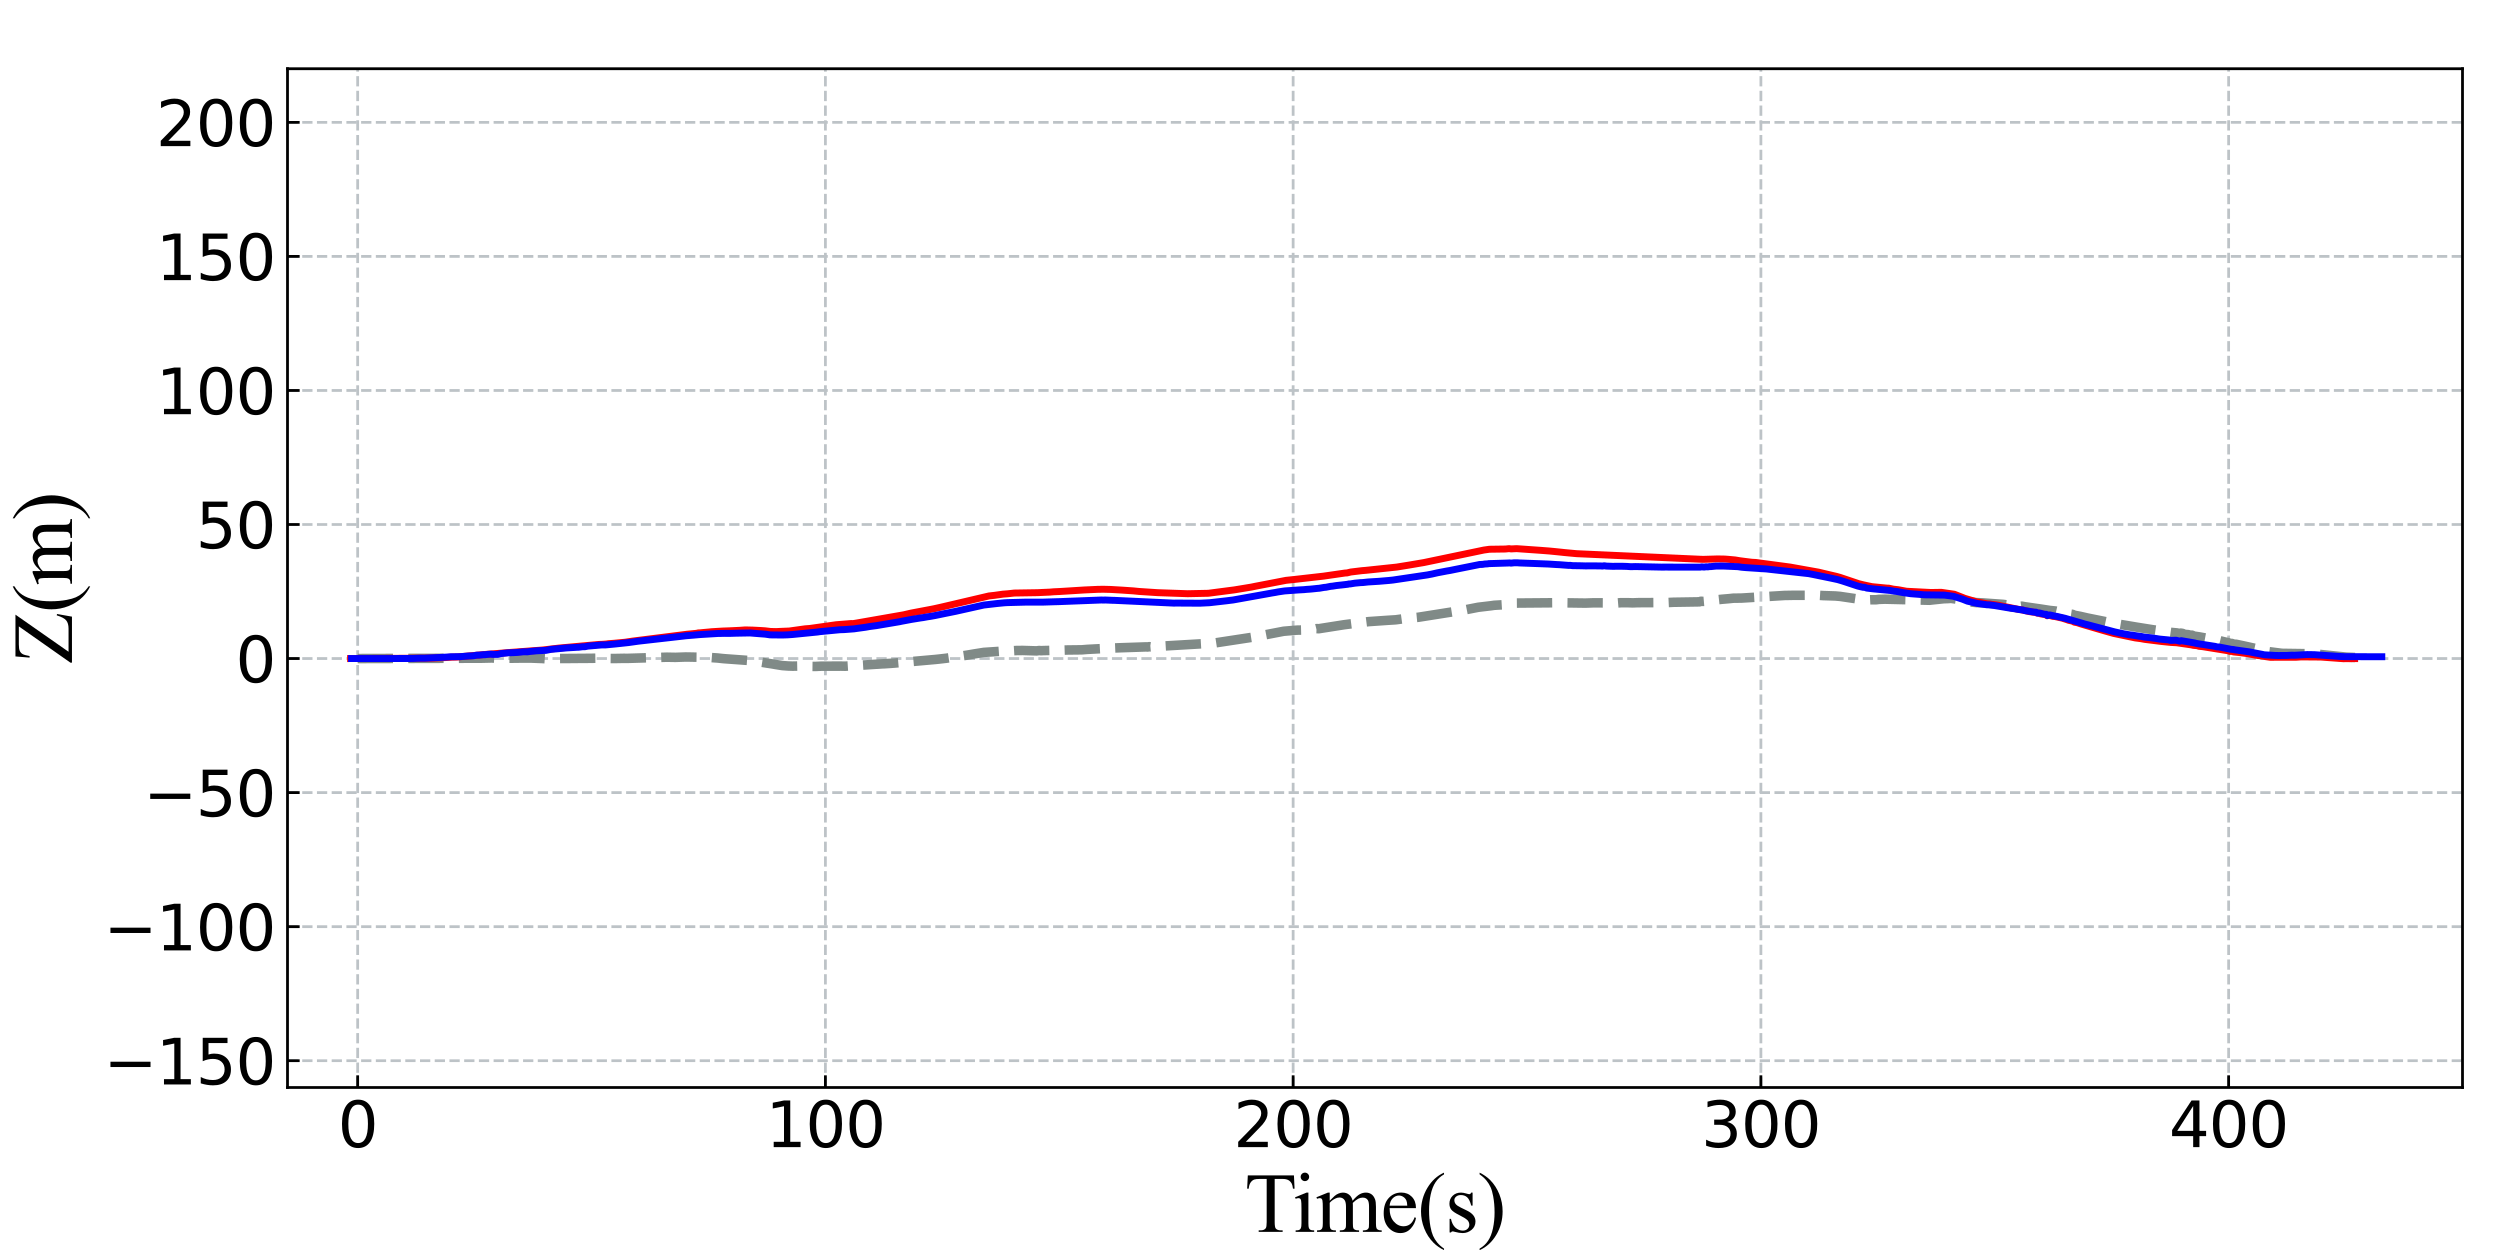 <?xml version="1.0" encoding="utf-8" standalone="no"?>
<!DOCTYPE svg PUBLIC "-//W3C//DTD SVG 1.1//EN"
  "http://www.w3.org/Graphics/SVG/1.1/DTD/svg11.dtd">
<svg xmlns:xlink="http://www.w3.org/1999/xlink" width="720pt" height="360pt" viewBox="0 0 720 360" xmlns="http://www.w3.org/2000/svg" version="1.1">
 <defs>
  <style type="text/css">*{stroke-linejoin: round; stroke-linecap: butt}</style>
 </defs>
 <g id="figure_1">
  <g id="patch_1">
   <path d="M 0 360 
L 720 360 
L 720 0 
L 0 0 
z
" style="fill: #ffffff"/>
  </g>
  <g id="axes_1">
   <g id="patch_2">
    <path d="M 82.8 313.2 
L 709.2 313.2 
L 709.2 19.8 
L 82.8 19.8 
z
" style="fill: #ffffff"/>
   </g>
   <g id="matplotlib.axis_1">
    <g id="xtick_1">
     <g id="line2d_1">
      <path d="M 103.006 313.2 
L 103.006 19.8 
" clip-path="url(#p2153cb2fe7)" style="fill: none; stroke-dasharray: 2.96,1.28; stroke-dashoffset: 0; stroke: #bdc3c7; stroke-width: 0.8"/>
     </g>
     <g id="line2d_2">
      <defs>
       <path id="m33a758e0fd" d="M 0 0 
L 0 -3.5 
" style="stroke: #000000; stroke-width: 0.8"/>
      </defs>
      <g>
       <use xlink:href="#m33a758e0fd" x="103.006" y="313.2" style="stroke: #000000; stroke-width: 0.8"/>
      </g>
     </g>
     <g id="text_1">
      <!-- 0 -->
      <g transform="translate(97.28 330.377) scale(0.18 -0.18)">
       <defs>
        <path id="DejaVuSans-30" d="M 2034 4250 
Q 1547 4250 1301 3770 
Q 1056 3291 1056 2328 
Q 1056 1369 1301 889 
Q 1547 409 2034 409 
Q 2525 409 2770 889 
Q 3016 1369 3016 2328 
Q 3016 3291 2770 3770 
Q 2525 4250 2034 4250 
z
M 2034 4750 
Q 2819 4750 3233 4129 
Q 3647 3509 3647 2328 
Q 3647 1150 3233 529 
Q 2819 -91 2034 -91 
Q 1250 -91 836 529 
Q 422 1150 422 2328 
Q 422 3509 836 4129 
Q 1250 4750 2034 4750 
z
" transform="scale(0.016)"/>
       </defs>
       <use xlink:href="#DejaVuSans-30"/>
      </g>
     </g>
    </g>
    <g id="xtick_2">
     <g id="line2d_3">
      <path d="M 237.716 313.2 
L 237.716 19.8 
" clip-path="url(#p2153cb2fe7)" style="fill: none; stroke-dasharray: 2.96,1.28; stroke-dashoffset: 0; stroke: #bdc3c7; stroke-width: 0.8"/>
     </g>
     <g id="line2d_4">
      <g>
       <use xlink:href="#m33a758e0fd" x="237.716" y="313.2" style="stroke: #000000; stroke-width: 0.8"/>
      </g>
     </g>
     <g id="text_2">
      <!-- 100 -->
      <g transform="translate(220.537 330.377) scale(0.18 -0.18)">
       <defs>
        <path id="DejaVuSans-31" d="M 794 531 
L 1825 531 
L 1825 4091 
L 703 3866 
L 703 4441 
L 1819 4666 
L 2450 4666 
L 2450 531 
L 3481 531 
L 3481 0 
L 794 0 
L 794 531 
z
" transform="scale(0.016)"/>
       </defs>
       <use xlink:href="#DejaVuSans-31"/>
       <use xlink:href="#DejaVuSans-30" x="63.623"/>
       <use xlink:href="#DejaVuSans-30" x="127.246"/>
      </g>
     </g>
    </g>
    <g id="xtick_3">
     <g id="line2d_5">
      <path d="M 372.426 313.2 
L 372.426 19.8 
" clip-path="url(#p2153cb2fe7)" style="fill: none; stroke-dasharray: 2.96,1.28; stroke-dashoffset: 0; stroke: #bdc3c7; stroke-width: 0.8"/>
     </g>
     <g id="line2d_6">
      <g>
       <use xlink:href="#m33a758e0fd" x="372.426" y="313.2" style="stroke: #000000; stroke-width: 0.8"/>
      </g>
     </g>
     <g id="text_3">
      <!-- 200 -->
      <g transform="translate(355.247 330.377) scale(0.18 -0.18)">
       <defs>
        <path id="DejaVuSans-32" d="M 1228 531 
L 3431 531 
L 3431 0 
L 469 0 
L 469 531 
Q 828 903 1448 1529 
Q 2069 2156 2228 2338 
Q 2531 2678 2651 2914 
Q 2772 3150 2772 3378 
Q 2772 3750 2511 3984 
Q 2250 4219 1831 4219 
Q 1534 4219 1204 4116 
Q 875 4013 500 3803 
L 500 4441 
Q 881 4594 1212 4672 
Q 1544 4750 1819 4750 
Q 2544 4750 2975 4387 
Q 3406 4025 3406 3419 
Q 3406 3131 3298 2873 
Q 3191 2616 2906 2266 
Q 2828 2175 2409 1742 
Q 1991 1309 1228 531 
z
" transform="scale(0.016)"/>
       </defs>
       <use xlink:href="#DejaVuSans-32"/>
       <use xlink:href="#DejaVuSans-30" x="63.623"/>
       <use xlink:href="#DejaVuSans-30" x="127.246"/>
      </g>
     </g>
    </g>
    <g id="xtick_4">
     <g id="line2d_7">
      <path d="M 507.135 313.2 
L 507.135 19.8 
" clip-path="url(#p2153cb2fe7)" style="fill: none; stroke-dasharray: 2.96,1.28; stroke-dashoffset: 0; stroke: #bdc3c7; stroke-width: 0.8"/>
     </g>
     <g id="line2d_8">
      <g>
       <use xlink:href="#m33a758e0fd" x="507.135" y="313.2" style="stroke: #000000; stroke-width: 0.8"/>
      </g>
     </g>
     <g id="text_4">
      <!-- 300 -->
      <g transform="translate(489.957 330.377) scale(0.18 -0.18)">
       <defs>
        <path id="DejaVuSans-33" d="M 2597 2516 
Q 3050 2419 3304 2112 
Q 3559 1806 3559 1356 
Q 3559 666 3084 287 
Q 2609 -91 1734 -91 
Q 1441 -91 1130 -33 
Q 819 25 488 141 
L 488 750 
Q 750 597 1062 519 
Q 1375 441 1716 441 
Q 2309 441 2620 675 
Q 2931 909 2931 1356 
Q 2931 1769 2642 2001 
Q 2353 2234 1838 2234 
L 1294 2234 
L 1294 2753 
L 1863 2753 
Q 2328 2753 2575 2939 
Q 2822 3125 2822 3475 
Q 2822 3834 2567 4026 
Q 2313 4219 1838 4219 
Q 1578 4219 1281 4162 
Q 984 4106 628 3988 
L 628 4550 
Q 988 4650 1302 4700 
Q 1616 4750 1894 4750 
Q 2613 4750 3031 4423 
Q 3450 4097 3450 3541 
Q 3450 3153 3228 2886 
Q 3006 2619 2597 2516 
z
" transform="scale(0.016)"/>
       </defs>
       <use xlink:href="#DejaVuSans-33"/>
       <use xlink:href="#DejaVuSans-30" x="63.623"/>
       <use xlink:href="#DejaVuSans-30" x="127.246"/>
      </g>
     </g>
    </g>
    <g id="xtick_5">
     <g id="line2d_9">
      <path d="M 641.845 313.2 
L 641.845 19.8 
" clip-path="url(#p2153cb2fe7)" style="fill: none; stroke-dasharray: 2.96,1.28; stroke-dashoffset: 0; stroke: #bdc3c7; stroke-width: 0.8"/>
     </g>
     <g id="line2d_10">
      <g>
       <use xlink:href="#m33a758e0fd" x="641.845" y="313.2" style="stroke: #000000; stroke-width: 0.8"/>
      </g>
     </g>
     <g id="text_5">
      <!-- 400 -->
      <g transform="translate(624.666 330.377) scale(0.18 -0.18)">
       <defs>
        <path id="DejaVuSans-34" d="M 2419 4116 
L 825 1625 
L 2419 1625 
L 2419 4116 
z
M 2253 4666 
L 3047 4666 
L 3047 1625 
L 3713 1625 
L 3713 1100 
L 3047 1100 
L 3047 0 
L 2419 0 
L 2419 1100 
L 313 1100 
L 313 1709 
L 2253 4666 
z
" transform="scale(0.016)"/>
       </defs>
       <use xlink:href="#DejaVuSans-34"/>
       <use xlink:href="#DejaVuSans-30" x="63.623"/>
       <use xlink:href="#DejaVuSans-30" x="127.246"/>
      </g>
     </g>
    </g>
    <g id="text_6">
     <!-- Time(s) -->
     <g transform="translate(358.434 354.786) scale(0.24 -0.24)">
      <defs>
       <path id="TimesNewRomanPSMT-54" d="M 3703 4238 
L 3750 3244 
L 3631 3244 
Q 3597 3506 3538 3619 
Q 3441 3800 3280 3886 
Q 3119 3972 2856 3972 
L 2259 3972 
L 2259 734 
Q 2259 344 2344 247 
Q 2463 116 2709 116 
L 2856 116 
L 2856 0 
L 1059 0 
L 1059 116 
L 1209 116 
Q 1478 116 1591 278 
Q 1659 378 1659 734 
L 1659 3972 
L 1150 3972 
Q 853 3972 728 3928 
Q 566 3869 450 3700 
Q 334 3531 313 3244 
L 194 3244 
L 244 4238 
L 3703 4238 
z
" transform="scale(0.016)"/>
       <path id="TimesNewRomanPSMT-69" d="M 928 4444 
Q 1059 4444 1151 4351 
Q 1244 4259 1244 4128 
Q 1244 3997 1151 3903 
Q 1059 3809 928 3809 
Q 797 3809 703 3903 
Q 609 3997 609 4128 
Q 609 4259 701 4351 
Q 794 4444 928 4444 
z
M 1188 2947 
L 1188 647 
Q 1188 378 1227 289 
Q 1266 200 1342 156 
Q 1419 113 1622 113 
L 1622 0 
L 231 0 
L 231 113 
Q 441 113 512 153 
Q 584 194 626 287 
Q 669 381 669 647 
L 669 1750 
Q 669 2216 641 2353 
Q 619 2453 572 2492 
Q 525 2531 444 2531 
Q 356 2531 231 2484 
L 188 2597 
L 1050 2947 
L 1188 2947 
z
" transform="scale(0.016)"/>
       <path id="TimesNewRomanPSMT-6d" d="M 1050 2338 
Q 1363 2650 1419 2697 
Q 1559 2816 1721 2881 
Q 1884 2947 2044 2947 
Q 2313 2947 2506 2790 
Q 2700 2634 2766 2338 
Q 3088 2713 3309 2830 
Q 3531 2947 3766 2947 
Q 3994 2947 4170 2830 
Q 4347 2713 4450 2447 
Q 4519 2266 4519 1878 
L 4519 647 
Q 4519 378 4559 278 
Q 4591 209 4675 161 
Q 4759 113 4950 113 
L 4950 0 
L 3538 0 
L 3538 113 
L 3597 113 
Q 3781 113 3884 184 
Q 3956 234 3988 344 
Q 4000 397 4000 647 
L 4000 1878 
Q 4000 2228 3916 2372 
Q 3794 2572 3525 2572 
Q 3359 2572 3192 2489 
Q 3025 2406 2788 2181 
L 2781 2147 
L 2788 2013 
L 2788 647 
Q 2788 353 2820 281 
Q 2853 209 2943 161 
Q 3034 113 3253 113 
L 3253 0 
L 1806 0 
L 1806 113 
Q 2044 113 2133 169 
Q 2222 225 2256 338 
Q 2272 391 2272 647 
L 2272 1878 
Q 2272 2228 2169 2381 
Q 2031 2581 1784 2581 
Q 1616 2581 1450 2491 
Q 1191 2353 1050 2181 
L 1050 647 
Q 1050 366 1089 281 
Q 1128 197 1204 155 
Q 1281 113 1516 113 
L 1516 0 
L 100 0 
L 100 113 
Q 297 113 375 155 
Q 453 197 493 289 
Q 534 381 534 647 
L 534 1741 
Q 534 2213 506 2350 
Q 484 2453 437 2492 
Q 391 2531 309 2531 
Q 222 2531 100 2484 
L 53 2597 
L 916 2947 
L 1050 2947 
L 1050 2338 
z
" transform="scale(0.016)"/>
       <path id="TimesNewRomanPSMT-65" d="M 681 1784 
Q 678 1147 991 784 
Q 1303 422 1725 422 
Q 2006 422 2214 576 
Q 2422 731 2563 1106 
L 2659 1044 
Q 2594 616 2278 264 
Q 1963 -88 1488 -88 
Q 972 -88 605 314 
Q 238 716 238 1394 
Q 238 2128 614 2539 
Q 991 2950 1559 2950 
Q 2041 2950 2350 2633 
Q 2659 2316 2659 1784 
L 681 1784 
z
M 681 1966 
L 2006 1966 
Q 1991 2241 1941 2353 
Q 1863 2528 1708 2628 
Q 1553 2728 1384 2728 
Q 1125 2728 920 2526 
Q 716 2325 681 1966 
z
" transform="scale(0.016)"/>
       <path id="TimesNewRomanPSMT-28" d="M 1988 -1253 
L 1988 -1369 
Q 1516 -1131 1200 -813 
Q 750 -359 506 256 
Q 263 872 263 1534 
Q 263 2503 741 3301 
Q 1219 4100 1988 4444 
L 1988 4313 
Q 1603 4100 1356 3731 
Q 1109 3363 987 2797 
Q 866 2231 866 1616 
Q 866 947 969 400 
Q 1050 -31 1165 -292 
Q 1281 -553 1476 -793 
Q 1672 -1034 1988 -1253 
z
" transform="scale(0.016)"/>
       <path id="TimesNewRomanPSMT-73" d="M 2050 2947 
L 2050 1972 
L 1947 1972 
Q 1828 2431 1642 2597 
Q 1456 2763 1169 2763 
Q 950 2763 815 2647 
Q 681 2531 681 2391 
Q 681 2216 781 2091 
Q 878 1963 1175 1819 
L 1631 1597 
Q 2266 1288 2266 781 
Q 2266 391 1970 151 
Q 1675 -88 1309 -88 
Q 1047 -88 709 6 
Q 606 38 541 38 
Q 469 38 428 -44 
L 325 -44 
L 325 978 
L 428 978 
Q 516 541 762 319 
Q 1009 97 1316 97 
Q 1531 97 1667 223 
Q 1803 350 1803 528 
Q 1803 744 1651 891 
Q 1500 1038 1047 1263 
Q 594 1488 453 1669 
Q 313 1847 313 2119 
Q 313 2472 555 2709 
Q 797 2947 1181 2947 
Q 1350 2947 1591 2875 
Q 1750 2828 1803 2828 
Q 1853 2828 1881 2850 
Q 1909 2872 1947 2947 
L 2050 2947 
z
" transform="scale(0.016)"/>
       <path id="TimesNewRomanPSMT-29" d="M 144 4313 
L 144 4444 
Q 619 4209 934 3891 
Q 1381 3434 1625 2820 
Q 1869 2206 1869 1541 
Q 1869 572 1392 -226 
Q 916 -1025 144 -1369 
L 144 -1253 
Q 528 -1038 776 -670 
Q 1025 -303 1145 264 
Q 1266 831 1266 1447 
Q 1266 2113 1163 2663 
Q 1084 3094 967 3353 
Q 850 3613 656 3853 
Q 463 4094 144 4313 
z
" transform="scale(0.016)"/>
      </defs>
      <use xlink:href="#TimesNewRomanPSMT-54"/>
      <use xlink:href="#TimesNewRomanPSMT-69" x="57.584"/>
      <use xlink:href="#TimesNewRomanPSMT-6d" x="85.367"/>
      <use xlink:href="#TimesNewRomanPSMT-65" x="163.15"/>
      <use xlink:href="#TimesNewRomanPSMT-28" x="207.535"/>
      <use xlink:href="#TimesNewRomanPSMT-73" x="240.836"/>
      <use xlink:href="#TimesNewRomanPSMT-29" x="279.752"/>
     </g>
    </g>
   </g>
   <g id="matplotlib.axis_2">
    <g id="ytick_1">
     <g id="line2d_11">
      <path d="M 82.8 305.479 
L 709.2 305.479 
" clip-path="url(#p2153cb2fe7)" style="fill: none; stroke-dasharray: 2.96,1.28; stroke-dashoffset: 0; stroke: #bdc3c7; stroke-width: 0.8"/>
     </g>
     <g id="line2d_12">
      <defs>
       <path id="m603150eb99" d="M 0 0 
L 3.5 0 
" style="stroke: #000000; stroke-width: 0.8"/>
      </defs>
      <g>
       <use xlink:href="#m603150eb99" x="82.8" y="305.479" style="stroke: #000000; stroke-width: 0.8"/>
      </g>
     </g>
     <g id="text_7">
      <!-- −150 -->
      <g transform="translate(29.859 312.318) scale(0.18 -0.18)">
       <defs>
        <path id="DejaVuSans-2212" d="M 678 2272 
L 4684 2272 
L 4684 1741 
L 678 1741 
L 678 2272 
z
" transform="scale(0.016)"/>
        <path id="DejaVuSans-35" d="M 691 4666 
L 3169 4666 
L 3169 4134 
L 1269 4134 
L 1269 2991 
Q 1406 3038 1543 3061 
Q 1681 3084 1819 3084 
Q 2600 3084 3056 2656 
Q 3513 2228 3513 1497 
Q 3513 744 3044 326 
Q 2575 -91 1722 -91 
Q 1428 -91 1123 -41 
Q 819 9 494 109 
L 494 744 
Q 775 591 1075 516 
Q 1375 441 1709 441 
Q 2250 441 2565 725 
Q 2881 1009 2881 1497 
Q 2881 1984 2565 2268 
Q 2250 2553 1709 2553 
Q 1456 2553 1204 2497 
Q 953 2441 691 2322 
L 691 4666 
z
" transform="scale(0.016)"/>
       </defs>
       <use xlink:href="#DejaVuSans-2212"/>
       <use xlink:href="#DejaVuSans-31" x="83.789"/>
       <use xlink:href="#DejaVuSans-35" x="147.412"/>
       <use xlink:href="#DejaVuSans-30" x="211.035"/>
      </g>
     </g>
    </g>
    <g id="ytick_2">
     <g id="line2d_13">
      <path d="M 82.8 266.874 
L 709.2 266.874 
" clip-path="url(#p2153cb2fe7)" style="fill: none; stroke-dasharray: 2.96,1.28; stroke-dashoffset: 0; stroke: #bdc3c7; stroke-width: 0.8"/>
     </g>
     <g id="line2d_14">
      <g>
       <use xlink:href="#m603150eb99" x="82.8" y="266.874" style="stroke: #000000; stroke-width: 0.8"/>
      </g>
     </g>
     <g id="text_8">
      <!-- −100 -->
      <g transform="translate(29.859 273.712) scale(0.18 -0.18)">
       <use xlink:href="#DejaVuSans-2212"/>
       <use xlink:href="#DejaVuSans-31" x="83.789"/>
       <use xlink:href="#DejaVuSans-30" x="147.412"/>
       <use xlink:href="#DejaVuSans-30" x="211.035"/>
      </g>
     </g>
    </g>
    <g id="ytick_3">
     <g id="line2d_15">
      <path d="M 82.8 228.268 
L 709.2 228.268 
" clip-path="url(#p2153cb2fe7)" style="fill: none; stroke-dasharray: 2.96,1.28; stroke-dashoffset: 0; stroke: #bdc3c7; stroke-width: 0.8"/>
     </g>
     <g id="line2d_16">
      <g>
       <use xlink:href="#m603150eb99" x="82.8" y="228.268" style="stroke: #000000; stroke-width: 0.8"/>
      </g>
     </g>
     <g id="text_9">
      <!-- −50 -->
      <g transform="translate(41.312 235.107) scale(0.18 -0.18)">
       <use xlink:href="#DejaVuSans-2212"/>
       <use xlink:href="#DejaVuSans-35" x="83.789"/>
       <use xlink:href="#DejaVuSans-30" x="147.412"/>
      </g>
     </g>
    </g>
    <g id="ytick_4">
     <g id="line2d_17">
      <path d="M 82.8 189.663 
L 709.2 189.663 
" clip-path="url(#p2153cb2fe7)" style="fill: none; stroke-dasharray: 2.96,1.28; stroke-dashoffset: 0; stroke: #bdc3c7; stroke-width: 0.8"/>
     </g>
     <g id="line2d_18">
      <g>
       <use xlink:href="#m603150eb99" x="82.8" y="189.663" style="stroke: #000000; stroke-width: 0.8"/>
      </g>
     </g>
     <g id="text_10">
      <!-- 0 -->
      <g transform="translate(67.847 196.502) scale(0.18 -0.18)">
       <use xlink:href="#DejaVuSans-30"/>
      </g>
     </g>
    </g>
    <g id="ytick_5">
     <g id="line2d_19">
      <path d="M 82.8 151.058 
L 709.2 151.058 
" clip-path="url(#p2153cb2fe7)" style="fill: none; stroke-dasharray: 2.96,1.28; stroke-dashoffset: 0; stroke: #bdc3c7; stroke-width: 0.8"/>
     </g>
     <g id="line2d_20">
      <g>
       <use xlink:href="#m603150eb99" x="82.8" y="151.058" style="stroke: #000000; stroke-width: 0.8"/>
      </g>
     </g>
     <g id="text_11">
      <!-- 50 -->
      <g transform="translate(56.395 157.896) scale(0.18 -0.18)">
       <use xlink:href="#DejaVuSans-35"/>
       <use xlink:href="#DejaVuSans-30" x="63.623"/>
      </g>
     </g>
    </g>
    <g id="ytick_6">
     <g id="line2d_21">
      <path d="M 82.8 112.453 
L 709.2 112.453 
" clip-path="url(#p2153cb2fe7)" style="fill: none; stroke-dasharray: 2.96,1.28; stroke-dashoffset: 0; stroke: #bdc3c7; stroke-width: 0.8"/>
     </g>
     <g id="line2d_22">
      <g>
       <use xlink:href="#m603150eb99" x="82.8" y="112.453" style="stroke: #000000; stroke-width: 0.8"/>
      </g>
     </g>
     <g id="text_12">
      <!-- 100 -->
      <g transform="translate(44.943 119.291) scale(0.18 -0.18)">
       <use xlink:href="#DejaVuSans-31"/>
       <use xlink:href="#DejaVuSans-30" x="63.623"/>
       <use xlink:href="#DejaVuSans-30" x="127.246"/>
      </g>
     </g>
    </g>
    <g id="ytick_7">
     <g id="line2d_23">
      <path d="M 82.8 73.847 
L 709.2 73.847 
" clip-path="url(#p2153cb2fe7)" style="fill: none; stroke-dasharray: 2.96,1.28; stroke-dashoffset: 0; stroke: #bdc3c7; stroke-width: 0.8"/>
     </g>
     <g id="line2d_24">
      <g>
       <use xlink:href="#m603150eb99" x="82.8" y="73.847" style="stroke: #000000; stroke-width: 0.8"/>
      </g>
     </g>
     <g id="text_13">
      <!-- 150 -->
      <g transform="translate(44.943 80.686) scale(0.18 -0.18)">
       <use xlink:href="#DejaVuSans-31"/>
       <use xlink:href="#DejaVuSans-35" x="63.623"/>
       <use xlink:href="#DejaVuSans-30" x="127.246"/>
      </g>
     </g>
    </g>
    <g id="ytick_8">
     <g id="line2d_25">
      <path d="M 82.8 35.242 
L 709.2 35.242 
" clip-path="url(#p2153cb2fe7)" style="fill: none; stroke-dasharray: 2.96,1.28; stroke-dashoffset: 0; stroke: #bdc3c7; stroke-width: 0.8"/>
     </g>
     <g id="line2d_26">
      <g>
       <use xlink:href="#m603150eb99" x="82.8" y="35.242" style="stroke: #000000; stroke-width: 0.8"/>
      </g>
     </g>
     <g id="text_14">
      <!-- 200 -->
      <g transform="translate(44.943 42.081) scale(0.18 -0.18)">
       <use xlink:href="#DejaVuSans-32"/>
       <use xlink:href="#DejaVuSans-30" x="63.623"/>
       <use xlink:href="#DejaVuSans-30" x="127.246"/>
      </g>
     </g>
    </g>
    <g id="text_15">
     <!-- Z(m) -->
     <g transform="translate(20.725 191.154) rotate(-90) scale(0.24 -0.24)">
      <defs>
       <path id="TimesNewRomanPSMT-5a" d="M 3681 4238 
L 897 256 
L 2634 256 
Q 3034 256 3248 431 
Q 3463 606 3628 1141 
L 3731 1122 
L 3531 0 
L 81 0 
L 81 116 
L 2800 3984 
L 1444 3984 
Q 1106 3984 954 3911 
Q 803 3838 723 3698 
Q 644 3559 578 3178 
L 459 3178 
L 547 4238 
L 3681 4238 
z
" transform="scale(0.016)"/>
      </defs>
      <use xlink:href="#TimesNewRomanPSMT-5a"/>
      <use xlink:href="#TimesNewRomanPSMT-28" x="61.084"/>
      <use xlink:href="#TimesNewRomanPSMT-6d" x="94.385"/>
      <use xlink:href="#TimesNewRomanPSMT-29" x="172.168"/>
     </g>
    </g>
   </g>
   <g id="line2d_27">
    <path d="M 103.006 189.663 
L 138.639 189.565 
L 141.609 189.494 
L 142.419 189.54 
L 143.228 189.635 
L 144.308 189.645 
L 145.118 189.553 
L 147.278 189.567 
L 150.517 189.526 
L 152.946 189.531 
L 156.186 189.658 
L 156.996 189.713 
L 157.536 189.681 
L 166.174 189.624 
L 166.714 189.608 
L 169.143 189.601 
L 171.573 189.572 
L 174.812 189.615 
L 175.622 189.639 
L 176.972 189.652 
L 179.671 189.599 
L 180.751 189.61 
L 192.089 189.272 
L 194.518 189.318 
L 197.487 189.215 
L 198.837 189.235 
L 200.187 189.263 
L 200.727 189.269 
L 201.267 189.287 
L 204.776 189.37 
L 205.586 189.434 
L 206.666 189.505 
L 207.745 189.625 
L 208.555 189.703 
L 216.654 190.291 
L 225.292 191.686 
L 226.912 191.805 
L 228.261 191.852 
L 230.421 191.808 
L 233.12 191.918 
L 234.2 191.931 
L 234.74 191.94 
L 236.63 191.853 
L 242.299 191.844 
L 243.378 191.868 
L 257.55 190.973 
L 269.428 189.919 
L 270.508 189.805 
L 272.532 189.572 
L 278.471 188.689 
L 280.631 188.318 
L 283.33 187.89 
L 289.809 187.457 
L 291.024 187.452 
L 292.643 187.354 
L 293.723 187.34 
L 294.533 187.331 
L 298.582 187.455 
L 299.257 187.347 
L 299.797 187.399 
L 300.472 187.368 
L 303.576 187.291 
L 304.791 187.283 
L 306.411 187.229 
L 307.49 187.197 
L 311.54 187.149 
L 313.159 187.019 
L 320.448 186.64 
L 322.068 186.573 
L 330.166 186.301 
L 330.436 186.341 
L 330.976 186.245 
L 331.246 186.288 
L 332.325 186.194 
L 333.405 186.157 
L 349.737 185.194 
L 362.155 183.297 
L 364.314 182.836 
L 369.713 181.799 
L 373.492 181.483 
L 375.652 181.432 
L 376.462 181.346 
L 378.621 181.171 
L 379.161 181.041 
L 379.836 181.067 
L 387.124 179.919 
L 394.143 179.027 
L 399.812 178.635 
L 401.972 178.501 
L 404.671 178.136 
L 408.45 177.777 
L 415.469 176.667 
L 416.549 176.494 
L 421.408 175.739 
L 425.727 174.895 
L 429.506 174.445 
L 430.316 174.324 
L 433.555 174.133 
L 434.635 173.944 
L 435.175 173.953 
L 436.795 173.685 
L 448.807 173.582 
L 455.286 173.677 
L 456.636 173.693 
L 459.065 173.609 
L 465.814 173.654 
L 466.624 173.586 
L 468.783 173.575 
L 470.268 173.625 
L 471.618 173.571 
L 480.391 173.525 
L 482.01 173.449 
L 489.434 173.329 
L 489.839 173.172 
L 490.514 173.203 
L 491.189 173.145 
L 491.729 173.169 
L 491.998 173.039 
L 492.673 173.003 
L 493.483 172.871 
L 494.833 172.706 
L 495.913 172.586 
L 498.072 172.402 
L 499.152 172.282 
L 501.582 172.247 
L 513.999 171.49 
L 515.349 171.469 
L 516.159 171.453 
L 523.717 171.444 
L 525.067 171.53 
L 528.576 171.644 
L 529.926 171.759 
L 536.405 172.716 
L 536.944 172.62 
L 537.214 172.809 
L 538.699 172.738 
L 540.319 172.73 
L 541.129 172.623 
L 542.883 172.562 
L 555.706 172.876 
L 556.651 172.766 
L 559.755 172.44 
L 560.835 172.402 
L 561.914 172.335 
L 563.264 172.527 
L 567.043 173.239 
L 567.313 173.345 
L 568.258 173.444 
L 569.203 173.547 
L 570.148 173.586 
L 571.093 173.641 
L 576.896 174.055 
L 578.921 174.328 
L 579.596 174.411 
L 580.136 174.416 
L 580.946 174.539 
L 582.025 174.616 
L 582.295 174.574 
L 583.105 174.73 
L 587.829 175.412 
L 590.394 175.808 
L 592.013 175.977 
L 593.093 176.227 
L 593.633 176.238 
L 595.793 176.766 
L 596.872 176.929 
L 597.412 177.183 
L 599.032 177.486 
L 601.192 177.978 
L 606.321 179.013 
L 608.48 179.467 
L 609.29 179.564 
L 610.1 179.736 
L 615.634 180.663 
L 617.793 181.006 
L 619.953 181.35 
L 625.352 182.13 
L 626.971 182.276 
L 627.511 182.423 
L 628.051 182.338 
L 628.591 182.42 
L 629.131 182.686 
L 630.211 182.772 
L 630.751 182.928 
L 631.291 182.924 
L 631.83 183.181 
L 633.45 183.422 
L 639.119 184.475 
L 640.874 184.905 
L 641.683 185.062 
L 642.223 185.298 
L 642.763 185.311 
L 643.438 185.537 
L 643.978 185.54 
L 646.273 186.026 
L 649.917 186.833 
L 651.941 187.488 
L 657.205 188.158 
L 664.089 188.261 
L 666.518 188.302 
L 672.457 188.921 
L 675.697 189.251 
L 678.396 189.367 
L 678.396 189.367 
" clip-path="url(#p2153cb2fe7)" style="fill: none; stroke-dasharray: 10.175,4.4; stroke-dashoffset: 0; stroke: #808a87; stroke-width: 2.75"/>
   </g>
   <g id="line2d_28">
    <path d="M 100.982 189.663 
L 124.197 189.544 
L 128.246 189.379 
L 130.406 189.248 
L 131.486 189.237 
L 138.504 188.594 
L 139.584 188.493 
L 145.793 187.994 
L 146.873 187.902 
L 149.842 187.683 
L 156.321 187.197 
L 157.401 187.069 
L 160.91 186.651 
L 172.518 185.595 
L 173.597 185.552 
L 174.677 185.471 
L 175.217 185.382 
L 176.837 185.264 
L 180.076 184.954 
L 182.236 184.63 
L 195.733 182.93 
L 197.892 182.655 
L 200.592 182.393 
L 201.132 182.272 
L 201.672 182.251 
L 202.482 182.168 
L 204.371 181.997 
L 204.911 181.936 
L 208.15 181.74 
L 210.04 181.673 
L 213.009 181.533 
L 214.629 181.413 
L 216.789 181.468 
L 219.218 181.593 
L 220.298 181.665 
L 221.918 181.86 
L 223.537 181.897 
L 224.887 181.833 
L 227.317 181.732 
L 231.906 181.093 
L 233.255 180.991 
L 240.814 179.921 
L 245.133 179.577 
L 245.673 179.598 
L 246.753 179.422 
L 260.25 177.064 
L 262.409 176.564 
L 268.348 175.441 
L 269.158 175.277 
L 271.048 174.859 
L 284.815 171.634 
L 286.435 171.453 
L 288.864 171.112 
L 290.214 171.009 
L 292.104 170.797 
L 295.073 170.749 
L 298.852 170.688 
L 299.392 170.663 
L 300.202 170.623 
L 302.361 170.53 
L 303.441 170.434 
L 305.061 170.36 
L 307.221 170.229 
L 312.349 169.906 
L 316.129 169.733 
L 317.748 169.706 
L 319.908 169.763 
L 323.147 169.951 
L 326.387 170.172 
L 328.006 170.335 
L 333.405 170.689 
L 342.044 170.99 
L 347.982 170.865 
L 355.541 169.879 
L 360.4 169.077 
L 361.48 168.855 
L 370.388 167.137 
L 372.817 166.881 
L 381.186 165.927 
L 387.394 165.031 
L 387.934 165.004 
L 389.014 164.742 
L 392.253 164.348 
L 393.333 164.259 
L 402.241 163.319 
L 405.751 162.752 
L 410.07 162.018 
L 427.346 158.414 
L 428.966 158.185 
L 433.555 158.117 
L 434.635 158.007 
L 435.175 158.087 
L 436.795 158.011 
L 443.813 158.505 
L 446.243 158.693 
L 448.132 158.878 
L 449.482 159.017 
L 450.562 159.134 
L 454.071 159.46 
L 489.704 161.064 
L 490.514 161.093 
L 493.753 160.999 
L 494.563 160.968 
L 496.723 161.007 
L 497.802 161.09 
L 499.692 161.262 
L 501.042 161.486 
L 502.391 161.664 
L 504.551 161.933 
L 505.631 161.985 
L 515.619 163.321 
L 516.159 163.422 
L 523.717 164.772 
L 526.956 165.542 
L 528.846 165.981 
L 529.926 166.285 
L 535.325 168.101 
L 536.675 168.434 
L 539.104 168.954 
L 543.423 169.378 
L 543.963 169.395 
L 545.313 169.679 
L 546.663 169.836 
L 547.742 170.033 
L 549.092 170.28 
L 556.111 170.639 
L 559.08 170.589 
L 560.16 170.745 
L 562.859 171.142 
L 565.289 172.088 
L 565.829 172.31 
L 569.338 173.363 
L 570.148 173.494 
L 572.307 173.896 
L 573.117 173.963 
L 573.657 174.084 
L 574.197 174.117 
L 575.547 174.321 
L 576.896 174.599 
L 581.216 175.474 
L 582.025 175.588 
L 582.565 175.703 
L 584.455 176.153 
L 585.535 176.287 
L 586.075 176.335 
L 586.614 176.556 
L 587.154 176.587 
L 587.694 176.804 
L 589.044 176.972 
L 589.584 177.337 
L 590.124 177.186 
L 591.204 177.517 
L 591.743 177.547 
L 593.903 178.025 
L 595.253 178.456 
L 595.793 178.66 
L 596.872 178.885 
L 597.412 179.188 
L 598.222 179.333 
L 599.302 179.699 
L 604.431 181.204 
L 606.051 181.671 
L 608.75 182.436 
L 614.959 183.726 
L 616.578 183.939 
L 617.658 184.138 
L 622.517 184.748 
L 625.217 185.023 
L 626.836 185.111 
L 631.156 185.733 
L 631.695 185.867 
L 632.775 185.959 
L 633.315 186.139 
L 634.395 186.245 
L 641.683 187.419 
L 642.223 187.617 
L 642.763 187.593 
L 643.303 187.765 
L 644.923 187.929 
L 647.082 188.227 
L 648.432 188.47 
L 649.512 188.677 
L 653.831 189.304 
L 661.389 189.282 
L 662.739 189.188 
L 668.408 189.233 
L 674.887 189.706 
L 678.126 189.678 
L 678.126 189.678 
" clip-path="url(#p2153cb2fe7)" style="fill: none; stroke: #ff0000; stroke-width: 2; stroke-linecap: square"/>
   </g>
   <g id="line2d_29">
    <path d="M 101.252 189.661 
L 118.798 189.646 
L 120.553 189.571 
L 122.443 189.557 
L 123.657 189.488 
L 126.222 189.371 
L 126.897 189.336 
L 128.921 189.217 
L 129.731 189.149 
L 132.566 189.111 
L 134.995 188.92 
L 135.805 188.894 
L 136.345 188.863 
L 137.29 188.69 
L 137.964 188.682 
L 139.314 188.548 
L 139.584 188.571 
L 140.394 188.464 
L 140.934 188.427 
L 141.339 188.403 
L 142.014 188.468 
L 143.363 188.462 
L 143.768 188.351 
L 144.173 188.243 
L 146.198 188.023 
L 148.087 187.954 
L 149.032 187.898 
L 150.787 187.714 
L 151.867 187.73 
L 152.676 187.613 
L 154.566 187.436 
L 157.266 187.299 
L 158.615 187.026 
L 163.204 186.6 
L 166.174 186.422 
L 166.579 186.414 
L 167.793 186.258 
L 168.468 186.252 
L 169.278 186.085 
L 173.327 185.737 
L 174.407 185.735 
L 176.972 185.494 
L 181.021 185.059 
L 183.855 184.66 
L 196.138 183.267 
L 197.622 183.092 
L 199.512 182.941 
L 201.537 182.761 
L 206.801 182.44 
L 207.745 182.428 
L 208.69 182.408 
L 210.445 182.412 
L 212.065 182.363 
L 215.979 182.29 
L 217.329 182.402 
L 218.273 182.48 
L 220.433 182.644 
L 221.783 182.845 
L 225.292 182.886 
L 226.777 182.838 
L 228.261 182.736 
L 235.415 182.024 
L 236.09 181.92 
L 241.894 181.365 
L 243.108 181.328 
L 245.943 181.114 
L 246.888 180.976 
L 249.317 180.643 
L 250.397 180.45 
L 252.421 180.18 
L 259.035 179.061 
L 259.71 178.915 
L 262.544 178.385 
L 265.109 177.971 
L 265.919 177.859 
L 267.134 177.637 
L 267.943 177.521 
L 269.293 177.276 
L 271.993 176.72 
L 275.232 176.065 
L 276.042 175.882 
L 283.33 174.254 
L 287.11 173.817 
L 289.269 173.603 
L 290.214 173.551 
L 295.343 173.417 
L 300.472 173.41 
L 303.711 173.306 
L 304.926 173.272 
L 317.209 172.801 
L 317.613 172.817 
L 318.423 172.806 
L 320.313 172.887 
L 320.853 172.896 
L 338.129 173.702 
L 338.669 173.682 
L 345.553 173.725 
L 348.387 173.582 
L 353.246 173.028 
L 354.326 172.892 
L 355.136 172.794 
L 365.394 170.953 
L 366.339 170.779 
L 367.283 170.626 
L 368.093 170.468 
L 369.983 170.19 
L 374.032 169.902 
L 374.977 169.849 
L 375.517 169.821 
L 376.327 169.739 
L 377.271 169.677 
L 378.081 169.598 
L 379.431 169.455 
L 379.971 169.414 
L 381.321 169.179 
L 381.861 169.132 
L 383.21 168.867 
L 383.75 168.816 
L 384.83 168.645 
L 385.775 168.537 
L 386.315 168.483 
L 388.204 168.263 
L 388.474 168.169 
L 388.879 168.172 
L 389.554 168.057 
L 390.229 167.95 
L 391.849 167.798 
L 392.523 167.771 
L 394.008 167.609 
L 397.112 167.417 
L 400.082 167.166 
L 401.162 167.052 
L 411.15 165.567 
L 411.555 165.483 
L 412.364 165.334 
L 413.984 164.964 
L 415.604 164.657 
L 416.684 164.448 
L 417.628 164.291 
L 418.978 164.014 
L 425.727 162.658 
L 426.132 162.571 
L 426.942 162.548 
L 427.616 162.435 
L 428.426 162.392 
L 428.831 162.313 
L 429.371 162.307 
L 434.095 162.157 
L 434.77 162.125 
L 435.175 162.182 
L 436.12 162.08 
L 436.93 162.079 
L 437.604 162.132 
L 442.868 162.323 
L 445.973 162.446 
L 448.267 162.592 
L 449.077 162.628 
L 451.777 162.837 
L 452.181 162.819 
L 452.856 162.902 
L 455.421 162.946 
L 456.636 162.982 
L 457.715 162.972 
L 459.065 162.967 
L 461.09 162.997 
L 461.495 163.027 
L 462.034 162.934 
L 462.574 163.029 
L 464.464 163.101 
L 466.219 163.079 
L 467.703 163.098 
L 468.648 163.133 
L 469.323 163.186 
L 469.863 163.205 
L 470.943 163.17 
L 478.501 163.328 
L 479.716 163.322 
L 489.164 163.342 
L 489.569 163.34 
L 490.109 163.256 
L 490.784 163.319 
L 491.324 163.241 
L 491.863 163.259 
L 492.403 163.173 
L 492.673 163.189 
L 493.483 163.1 
L 494.293 163.023 
L 496.183 163.016 
L 500.502 163.203 
L 501.582 163.363 
L 502.796 163.473 
L 508.735 163.862 
L 509.815 163.987 
L 520.883 165.206 
L 522.097 165.437 
L 525.337 166.103 
L 527.226 166.489 
L 529.251 166.923 
L 530.466 167.277 
L 531.411 167.582 
L 535.055 168.792 
L 536 169.02 
L 536.675 169.163 
L 536.944 169.113 
L 537.619 169.37 
L 539.509 169.599 
L 544.368 170.059 
L 545.583 170.273 
L 546.393 170.365 
L 548.147 170.683 
L 550.307 170.993 
L 552.871 171.189 
L 554.221 171.306 
L 560.025 171.391 
L 562.589 171.729 
L 565.154 172.55 
L 566.638 173.136 
L 569.473 173.793 
L 570.823 173.97 
L 572.172 174.172 
L 572.847 174.191 
L 574.332 174.378 
L 578.651 175.105 
L 579.191 175.202 
L 579.866 175.281 
L 580.406 175.36 
L 581.351 175.53 
L 582.025 175.626 
L 582.295 175.648 
L 582.565 175.682 
L 583.105 175.848 
L 586.075 176.333 
L 586.345 176.299 
L 586.884 176.573 
L 587.289 176.548 
L 587.559 176.58 
L 587.964 176.692 
L 588.369 176.812 
L 588.774 176.901 
L 589.314 176.931 
L 589.719 177.281 
L 589.989 177.161 
L 590.259 177.091 
L 591.878 177.443 
L 592.283 177.499 
L 594.713 178.058 
L 599.842 179.543 
L 600.382 179.718 
L 601.462 179.979 
L 603.756 180.585 
L 609.02 181.98 
L 610.235 182.243 
L 611.719 182.555 
L 613.474 182.853 
L 614.149 182.92 
L 616.174 183.257 
L 616.578 183.265 
L 617.388 183.452 
L 617.928 183.509 
L 619.548 183.686 
L 621.033 183.9 
L 621.977 184.053 
L 624.677 184.314 
L 625.082 184.443 
L 626.701 184.384 
L 627.781 184.661 
L 628.186 184.508 
L 632.1 185.178 
L 632.505 185.296 
L 633.585 185.478 
L 634.125 185.553 
L 638.039 186.167 
L 638.309 186.283 
L 639.119 186.338 
L 642.628 187.013 
L 643.168 187.054 
L 643.708 187.162 
L 647.757 187.725 
L 649.242 188.019 
L 651.536 188.454 
L 652.076 188.582 
L 655.316 188.772 
L 656.261 188.79 
L 657.61 188.774 
L 658.555 188.771 
L 659.365 188.728 
L 660.04 188.698 
L 660.85 188.717 
L 664.494 188.514 
L 666.518 188.545 
L 673.807 189.056 
L 675.292 189.119 
L 685.955 189.139 
L 685.955 189.139 
" clip-path="url(#p2153cb2fe7)" style="fill: none; stroke: #0000ff; stroke-width: 2; stroke-linecap: square"/>
   </g>
   <g id="patch_3">
    <path d="M 82.8 313.2 
L 82.8 19.8 
" style="fill: none; stroke: #000000; stroke-width: 0.8; stroke-linejoin: miter; stroke-linecap: square"/>
   </g>
   <g id="patch_4">
    <path d="M 709.2 313.2 
L 709.2 19.8 
" style="fill: none; stroke: #000000; stroke-width: 0.8; stroke-linejoin: miter; stroke-linecap: square"/>
   </g>
   <g id="patch_5">
    <path d="M 82.8 313.2 
L 709.2 313.2 
" style="fill: none; stroke: #000000; stroke-width: 0.8; stroke-linejoin: miter; stroke-linecap: square"/>
   </g>
   <g id="patch_6">
    <path d="M 82.8 19.8 
L 709.2 19.8 
" style="fill: none; stroke: #000000; stroke-width: 0.8; stroke-linejoin: miter; stroke-linecap: square"/>
   </g>
  </g>
 </g>
 <defs>
  <clipPath id="p2153cb2fe7">
   <rect x="82.8" y="19.8" width="626.4" height="293.4"/>
  </clipPath>
 </defs>
</svg>
